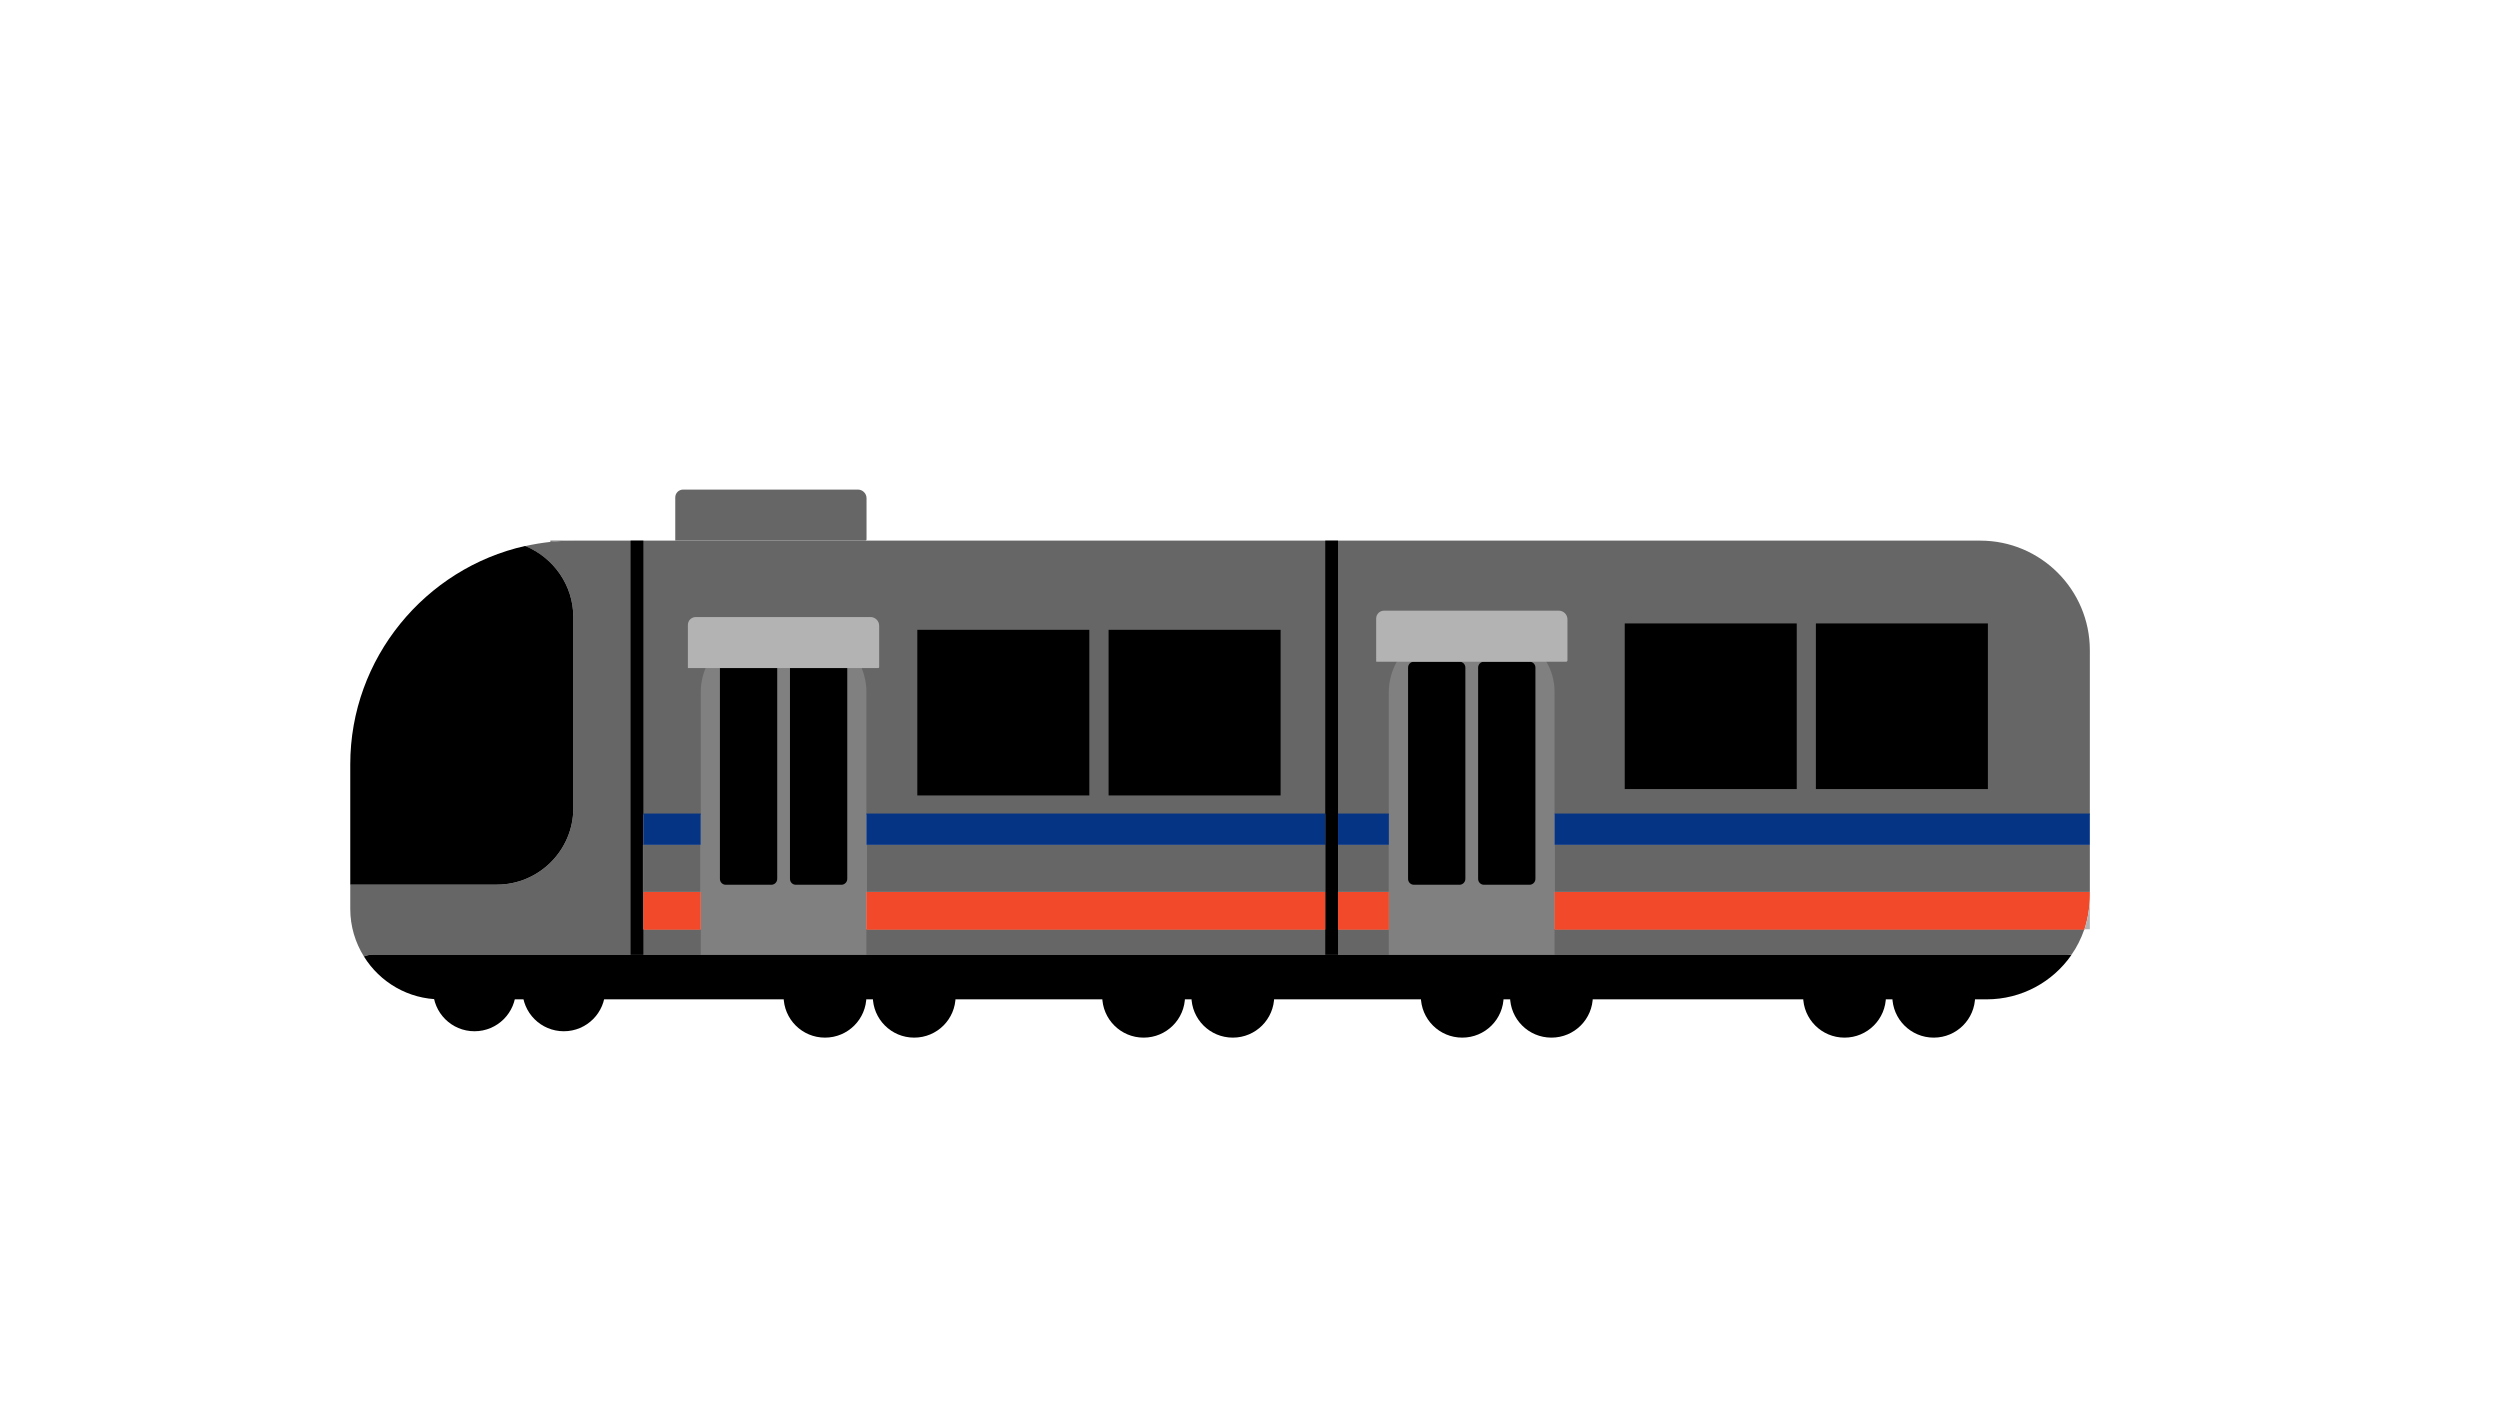 <?xml version="1.0" encoding="utf-8"?>
<!-- Generator: Adobe Illustrator 23.0.3, SVG Export Plug-In . SVG Version: 6.00 Build 0)  -->
<svg version="1.1" xmlns="http://www.w3.org/2000/svg" xmlns:xlink="http://www.w3.org/1999/xlink" x="0px" y="0px"
	 viewBox="0 0 1920 1080" style="enable-background:new 0 0 1920 1080;" xml:space="preserve">
<style type="text/css">
	.RTAtram_st0{fill:#666666;}
	.RTAtram_st1{fill:#808080;}
	.RTAtram_st2{fill:none;}
	.RTAtram_st3{fill:#B3B3B3;}
	.RTAtram_st4{fill:#063485;}
	.RTAtram_st5{fill:#F14929;}
	.RTAtram_st6{fill:#97B4BB;}
</style>
<g id="Layer_1">
</g>
<g id="Layer_3">
</g>
<g id="transport">
	<g>
		<path class="RTAtram_st0" d="M440.9,415.2c-6.2,0-12.2,0.3-18.2,1v-1H440.9z"/>
		<path class="RTAtram_st0" d="M1520.8,415.2h-1080c-6.2,0-12.2,0.3-18.2,1c-6.5,0.7-13,1.8-19.3,3.2c21.6,8.7,37,29.9,37,54.5v146.8
			c0,32.3-26.4,58.7-58.7,58.7H269v18.7c0,13.4,3.9,25.9,10.5,36.5c2-0.9,4.3-1.4,6.7-1.4h1301.7c1,0,2,0.1,2.9,0.2
			c4.2-5.9,7.5-12.6,9.9-19.5c0-0.1,0.1-0.2,0.1-0.3h-406.9v-88.1H1605V499.4C1605,452.9,1567.3,415.2,1520.8,415.2z M538.2,713.7
			h-44.1v-88.1h44.1V713.7z M1017.8,713.7H665.4v-88.1h352.4V713.7z M1066.7,713.7h-39.1v-88.1h39.1V713.7z"/>
		<rect x="484.3" y="415.2" width="9.8" height="318.1"/>
		<rect x="1017.8" y="415.2" width="9.8" height="318.1"/>
		<rect x="851.4" y="483.7" width="132.1" height="127.2"/>
		<path d="M440.3,473.9v146.8c0,32.3-26.4,58.7-58.7,58.7H269v-92.4c0-81.6,57.7-150.5,134.3-167.7
			C424.9,428.1,440.3,449.3,440.3,473.9z"/>
		<path d="M1590.8,733.5c-14.3,20.6-38.2,34-65.1,34H338.4c-24.8,0-46.7-13.2-58.9-32.9c2.1-0.9,4.3-1.4,6.7-1.4h1301.7
			C1588.9,733.3,1589.8,733.4,1590.8,733.5z"/>
		<path d="M464.8,760.2c0,17.6-14.2,31.8-31.8,31.8c-17.6,0-31.8-14.2-31.8-31.8H464.8z"/>
		<path d="M396.2,760.2c0,17.6-14.2,31.8-31.8,31.8c-17.6,0-31.8-14.2-31.8-31.8H396.2z"/>
		<path d="M665.4,765.1c0,17.6-14.2,31.8-31.8,31.8c-17.6,0-31.8-14.2-31.8-31.8H665.4z"/>
		<path d="M733.9,765.1c0,17.6-14.2,31.8-31.8,31.8c-17.6,0-31.8-14.2-31.8-31.8H733.9z"/>
		<path d="M910.1,765.1c0,17.6-14.2,31.8-31.8,31.8s-31.8-14.2-31.8-31.8H910.1z"/>
		<path d="M978.6,765.1c0,17.6-14.2,31.8-31.8,31.8S915,782.7,915,765.1H978.6z"/>
		<path d="M1154.8,765.1c0,17.6-14.2,31.8-31.8,31.8s-31.8-14.2-31.8-31.8H1154.8z"/>
		<path d="M1223.3,765.1c0,17.6-14.2,31.8-31.8,31.8s-31.8-14.2-31.8-31.8H1223.3z"/>
		<path d="M1448.4,765.1c0,17.6-14.2,31.8-31.8,31.8c-17.6,0-31.8-14.2-31.8-31.8H1448.4z"/>
		<path d="M1516.9,765.1c0,17.6-14.2,31.8-31.8,31.8c-17.6,0-31.8-14.2-31.8-31.8H1516.9z"/>
		<rect x="704.5" y="483.7" width="132.1" height="127.2"/>
		<path class="RTAtram_st1" d="M665.4,531.5v201.8H538.2V531.5c0-6.5,1.3-12.7,3.7-18.4c7.3-17.2,24.3-29.3,44.1-29.3h31.7
			c19.8,0,36.8,12.1,44.1,29.3C664.1,518.7,665.4,525,665.4,531.5z"/>
		<path d="M592.4,679.5h-35c-2.5,0-4.5-2-4.5-4.5V512.7c0-2.5,2-4.5,4.5-4.5h35c2.5,0,4.5,2,4.5,4.5V675
			C596.9,677.4,594.9,679.5,592.4,679.5z"/>
		<path d="M646.2,679.5h-35c-2.5,0-4.5-2-4.5-4.5V512.7c0-2.5,2-4.5,4.5-4.5h35c2.5,0,4.5,2,4.5,4.5V675
			C650.7,677.4,648.7,679.5,646.2,679.5z"/>
		<rect x="1394.6" y="478.8" width="132.1" height="127.2"/>
		<rect x="1247.8" y="478.8" width="132.1" height="127.2"/>
		<path class="RTAtram_st1" d="M1208.6,526.6"/>
		<line class="RTAtram_st2" x1="1129.1" y1="478.8" x2="1160.9" y2="478.8"/>
		<path class="RTAtram_st1" d="M1193.9,531.5v201.8h-127.3V531.5c0-8.4,2.3-16.4,6.1-23.3c8.2-14.6,23.8-24.4,41.6-24.4h31.7
			c17.8,0,33.4,9.9,41.6,24.4C1191.7,515.1,1193.9,523,1193.9,531.5z"/>
		<path d="M1120.9,679.5h-35c-2.5,0-4.5-2-4.5-4.5V512.7c0-2.5,2-4.5,4.5-4.5h35c2.5,0,4.5,2,4.5,4.5V675
			C1125.4,677.4,1123.4,679.5,1120.9,679.5z"/>
		<path d="M1174.7,679.5h-35c-2.5,0-4.5-2-4.5-4.5V512.7c0-2.5,2-4.5,4.5-4.5h35c2.5,0,4.5,2,4.5,4.5V675
			C1179.2,677.4,1177.2,679.5,1174.7,679.5z"/>
		<path class="RTAtram_st3" d="M674.4,513.1H528.6c-0.2,0-0.3-0.1-0.3-0.3v-32.9c0-3.3,2.7-6,6-6h134.3c3.6,0,6.6,3,6.6,6.6v31.8
			C675.2,512.7,674.8,513.1,674.4,513.1z"/>
		<path class="RTAtram_st3" d="M1202.9,508.2h-145.7c-0.2,0-0.3-0.1-0.3-0.3V475c0-3.3,2.7-6,6-6h134.3c3.6,0,6.6,3,6.6,6.6v31.8
			C1203.7,507.8,1203.3,508.2,1202.9,508.2z"/>
		<rect x="494.1" y="624.8" class="RTAtram_st4" width="44.1" height="24.1"/>
		<rect x="665.4" y="624.8" class="RTAtram_st4" width="352.4" height="24.1"/>
		<rect x="1027.6" y="624.8" class="RTAtram_st4" width="39.1" height="24.1"/>
		<rect x="1193.9" y="624.8" class="RTAtram_st4" width="411.1" height="24.1"/>
		<rect x="494.1" y="685" class="RTAtram_st5" width="44.1" height="29"/>
		<rect x="665.4" y="685" class="RTAtram_st5" width="352.4" height="29"/>
		<rect x="1027.6" y="685" class="RTAtram_st5" width="39.1" height="29"/>
		<path class="RTAtram_st5" d="M1605,685v2.2c0,9.4-1.5,18.4-4.2,26.8h-406.9v-29H1605z"/>
		<path class="RTAtram_st3" d="M1605,688.2v25.5h-4.2C1603.5,705.7,1605,697.1,1605,688.2z"/>
		<path class="RTAtram_st0" d="M664.6,415.2H518.9c-0.2,0-0.3-0.1-0.3-0.3V382c0-3.3,2.7-6,6-6h134.3c3.6,0,6.6,3,6.6,6.6v31.8
			C665.4,414.8,665,415.2,664.6,415.2z"/>
		<rect x="494.1" y="648.9" class="RTAtram_st0" width="44.1" height="36.1"/>
		<rect x="493.7" y="648.9" class="RTAtram_st0" width="0.4" height="36.1"/>
		<rect x="665.4" y="648.9" class="RTAtram_st0" width="352.4" height="36.1"/>
		<rect x="1027.6" y="648.9" class="RTAtram_st0" width="39.1" height="36.1"/>
		<rect x="1193.9" y="648.9" class="RTAtram_st0" width="411.1" height="36.1"/>
	</g>
</g>
<g id="buildings">
	<path class="RTAtram_st0" d="M1479-558h0.7c-0.4,2.6-0.7,5.3-0.7,8V-558z"/>
	<path class="RTAtram_st6" d="M1607-558v8c0-2.7-0.2-5.4-0.7-8H1607z"/>
	<path class="RTAtram_st6" d="M1645-558h0.7c-0.4,2.6-0.7,5.3-0.7,8V-558z"/>
	<path class="RTAtram_st6" d="M1773-558v8c0-2.7-0.2-5.4-0.7-8H1773z"/>
	<path class="RTAtram_st6" d="M1813.7-527.5c-0.3,1.6-0.6,3.3-0.6,5c0,0.4,0,0.8,0,1.1v-6.1H1813.7z"/>
	<path class="RTAtram_st6" d="M1941-527.5v6.1c0-2.1-0.2-4.1-0.7-6.1H1941z"/>
	<path class="RTAtram_st6" d="M1773-550c0-2.7-0.2-5.4-0.7-8h0.7V-550z"/>
</g>
<g id="bridge">
</g>
</svg>
